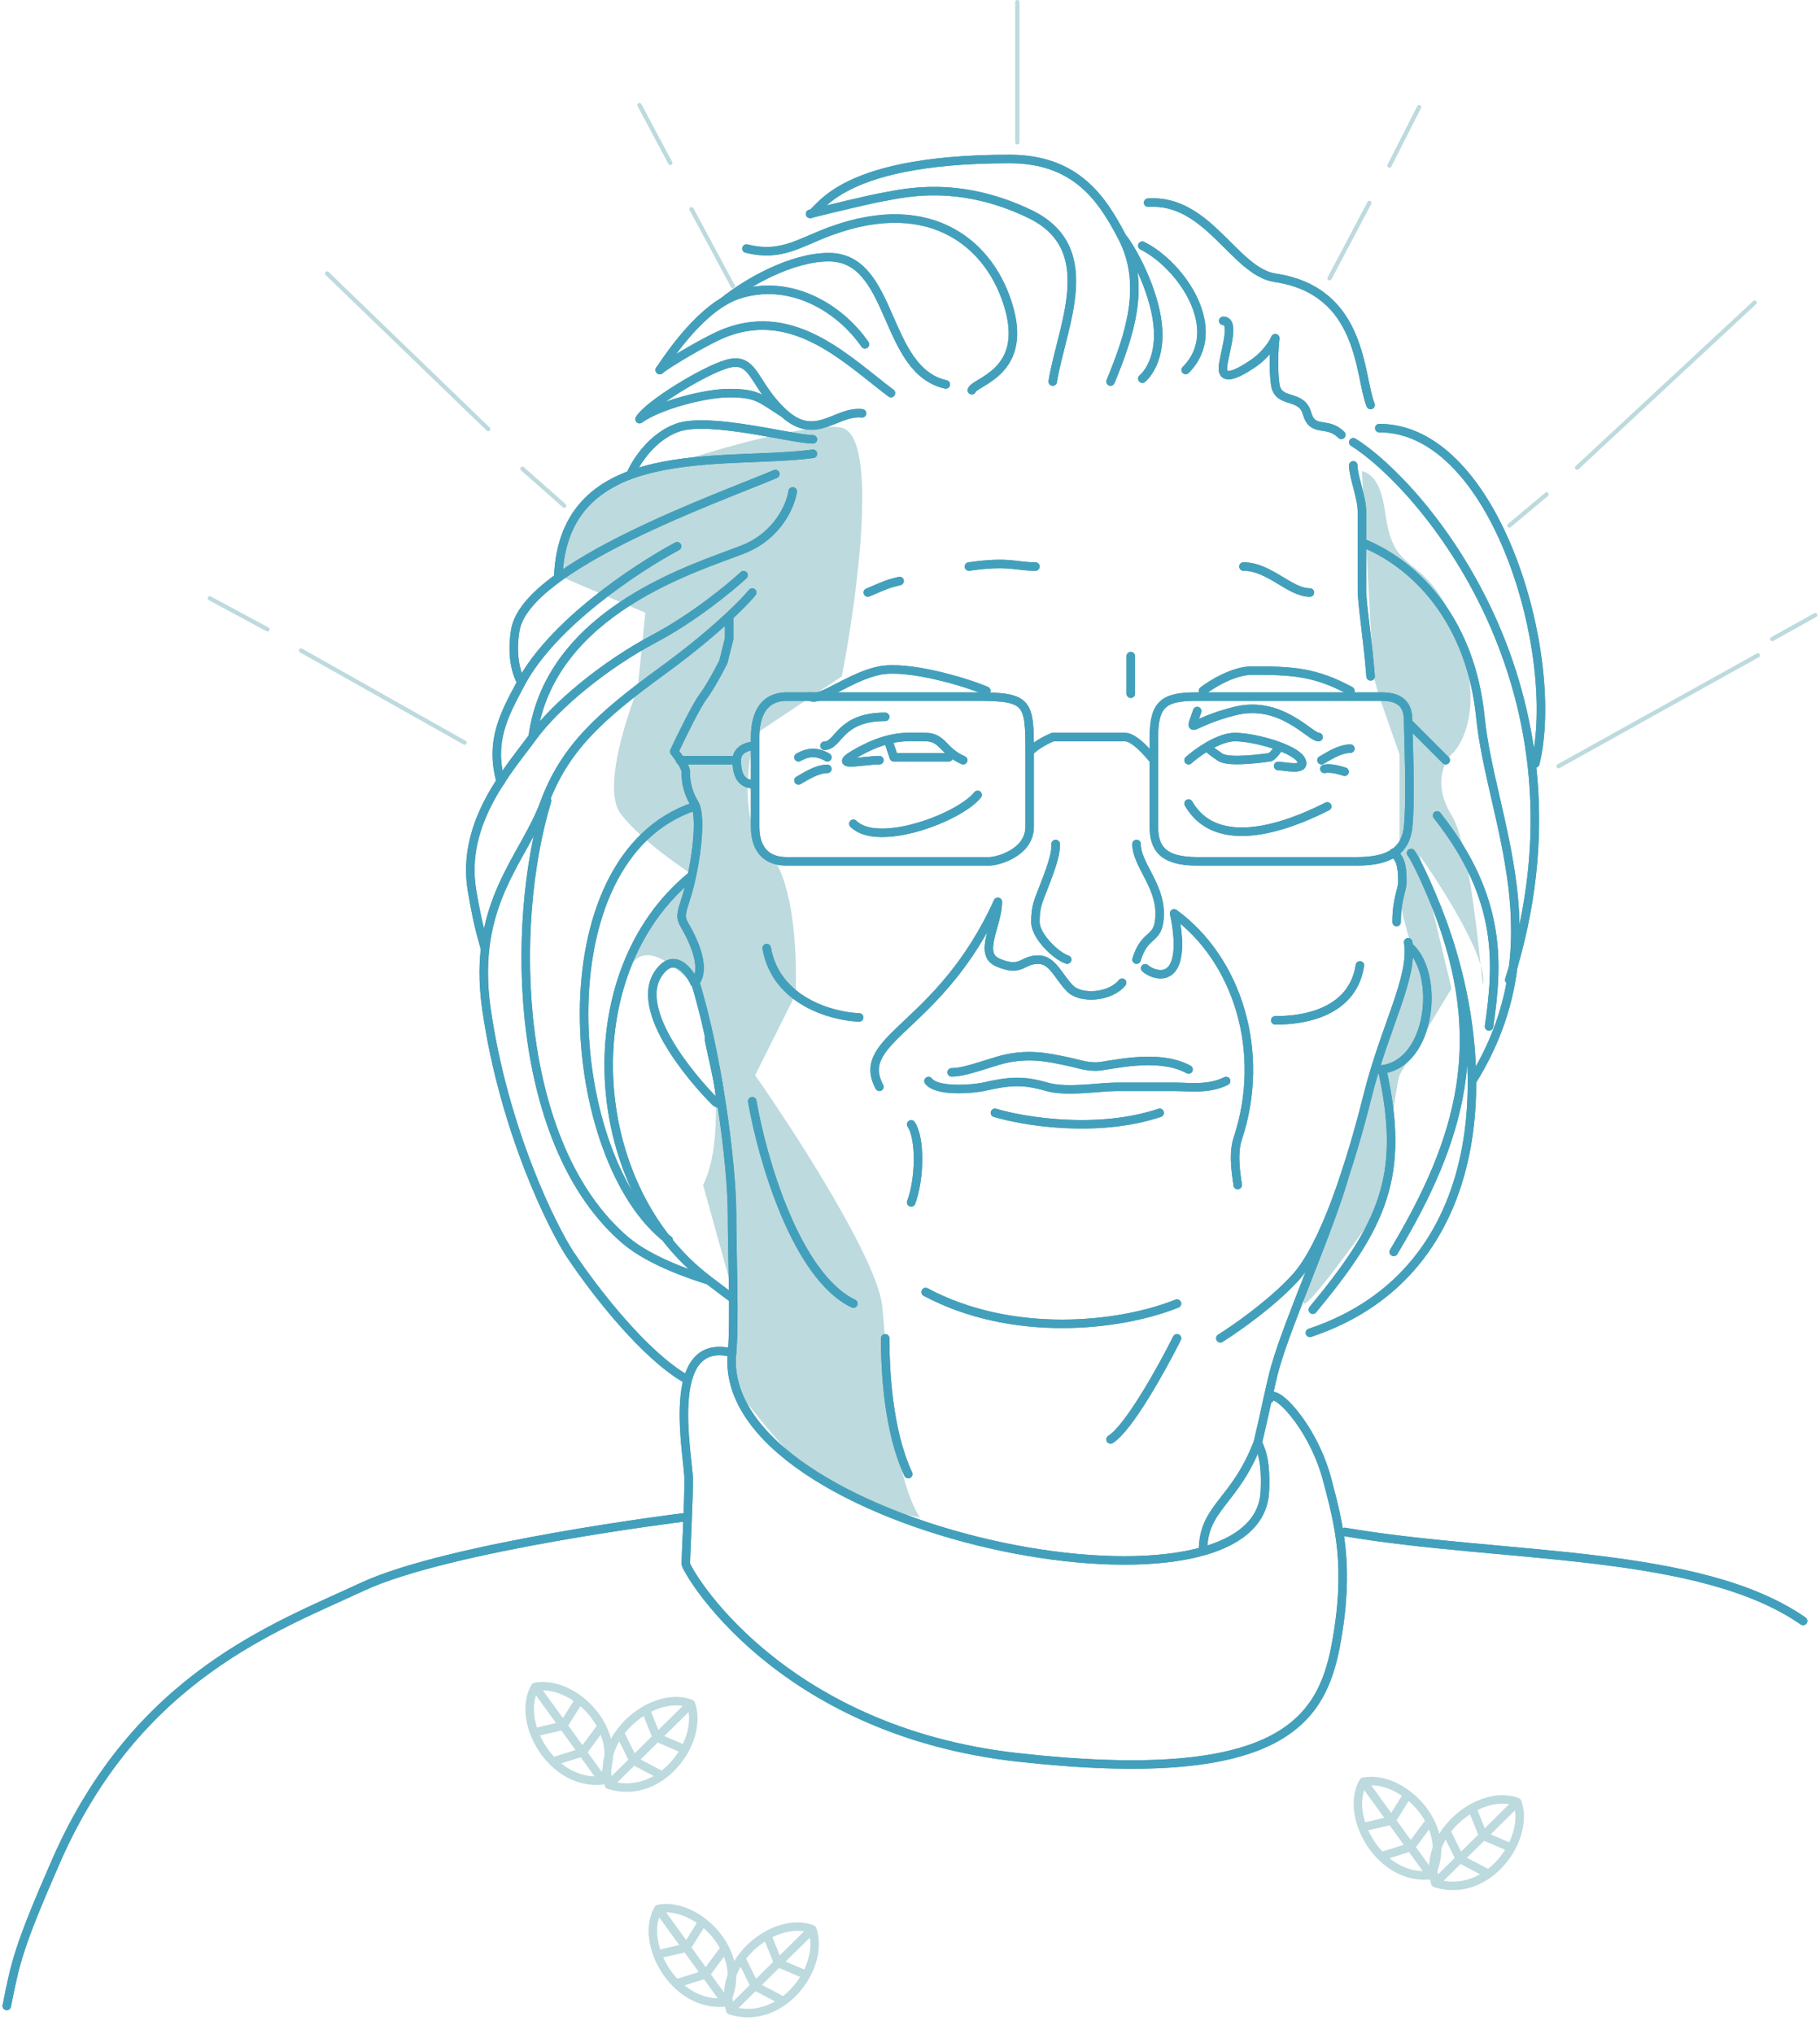 <svg width="538" height="601" viewBox="0 0 538 601" fill="none" xmlns="http://www.w3.org/2000/svg">
<path d="M260.802 386.069C262.51 403.152 263.364 434.755 271.906 448.421C235.178 441.588 227.206 419.665 216.387 409.985V380.944L207.845 350.195C216.387 333.112 207.845 293.822 207.845 293.822C202.151 288.128 192.465 277.667 186.998 284.5C181.532 291.333 194.498 268.5 203.998 258C203.998 258 189.998 249 183.498 240.5C176.998 232 188.498 203.5 188.498 203.5L190.763 181.076L166.847 170.827C166.847 170.827 160.868 160.577 171.118 150.327C177.096 141.786 237.911 123.678 248.844 126.411C259.777 129.144 253.399 176.52 248.844 199.867L223.22 216.95C223.22 216.95 216.387 240.865 226.636 251.115C236.886 261.365 235.178 293.822 235.178 293.822L223.22 317.738C235.178 334.821 259.435 372.403 260.802 386.069Z" fill="#BDDADE"/>
<path d="M406.008 199.867L402.591 139.224C404.869 139.793 408.058 141.615 409.425 151.182C411.133 163.139 413.695 163.994 419.674 169.118C425.653 174.243 431.632 183.639 434.195 199.867C436.244 212.85 431.632 220.651 429.07 222.929C426.792 225.207 423.603 231.983 429.07 240.866C433.779 248.518 436.46 273.614 437.671 285.121C438.179 286.81 438.465 288.312 438.465 289.552C438.465 292.738 438.218 290.312 437.671 285.121C434.82 275.643 424.991 260.316 419.674 252.824L429.07 292.114C424.23 300.086 414.378 316.372 413.695 317.738C413.012 319.105 409.424 344.501 407.716 357.029C401.168 366.424 387.558 385.215 385.509 385.215C383.459 385.215 398.321 340.231 406.008 317.738C410.278 306.35 418.649 283.231 417.966 281.865C417.282 280.498 414.834 271.046 413.695 266.49V251.97V222.929L407.716 205.846L406.008 199.867Z" fill="#BDDADE"/>
<path d="M269.344 332.26C272.191 336.53 271.906 348.488 269.344 355.321" stroke="#359E98" stroke-width="2.51" stroke-linecap="round" stroke-linejoin="round"/>
<path d="M269.344 332.26C272.191 336.53 271.906 348.488 269.344 355.321" stroke="#43A0BD" stroke-width="2.51" stroke-linecap="round" stroke-linejoin="round"/>
<path d="M351.344 237.452C360.739 253.68 385.342 241.806 392.342 238.306M262.513 218.661L264.222 223.785H280.45M357.323 221.223C357.323 221.223 358.017 221.97 360.739 223.785C363.462 225.6 375.26 223.785 375.26 223.785C375.544 223.785 376.455 223.273 377.822 221.223M334.261 204.994C334.261 203.856 334.261 200.04 334.261 193.891M390.634 224.64C391.773 224.07 395.759 221.223 399.175 221.223M391.488 227.202C392.912 226.917 394.905 227.202 397.467 228.056M236.035 230.619C237.174 230.049 241.16 227.202 244.577 227.202M236.035 223.785C237.174 223.216 240.306 221.223 244.577 223.785" stroke="#359E98" stroke-width="2.51" stroke-linecap="round" stroke-linejoin="round"/>
<path d="M351.344 237.452C360.739 253.68 385.342 241.806 392.342 238.306M262.513 218.661L264.222 223.785H280.45M357.323 221.223C357.323 221.223 358.017 221.97 360.739 223.785C363.462 225.6 375.26 223.785 375.26 223.785C375.544 223.785 376.455 223.273 377.822 221.223M334.261 204.994C334.261 203.856 334.261 200.04 334.261 193.891M390.634 224.64C391.773 224.07 395.759 221.223 399.175 221.223M391.488 227.202C392.912 226.917 394.905 227.202 397.467 228.056M236.035 230.619C237.174 230.049 241.16 227.202 244.577 227.202M236.035 223.785C237.174 223.216 240.306 221.223 244.577 223.785" stroke="#43A0BD" stroke-width="2.51" stroke-linecap="round" stroke-linejoin="round"/>
<path d="M256.531 175.099C262.51 172.537 262.51 172.537 265.927 171.683" stroke="#359E98" stroke-width="2.51" stroke-linecap="round" stroke-linejoin="round"/>
<path d="M256.531 175.099C262.51 172.537 262.51 172.537 265.927 171.683" stroke="#43A0BD" stroke-width="2.51" stroke-linecap="round" stroke-linejoin="round"/>
<path d="M286.427 167.413C298.385 165.705 300.093 167.413 306.072 167.413M387.215 175.1C381.236 175.1 375.257 167.413 367.57 167.413M205.283 238.306C159.446 253.586 166.656 343.171 197.664 366.427M204.429 258.806C168.957 287.626 173.167 351.094 209.554 378.385M209.554 378.385C212.287 380.435 214.394 382.086 216.387 383.51M209.554 378.385C206.138 377.246 192.686 373.2 184.784 366.427C152.222 338.516 150.38 273.864 161.722 236.598" stroke="#359E98" stroke-width="2.51" stroke-linecap="round" stroke-linejoin="round"/>
<path d="M286.427 167.413C298.385 165.705 300.093 167.413 306.072 167.413M387.215 175.1C381.236 175.1 375.257 167.413 367.57 167.413M205.283 238.306C159.446 253.586 166.656 343.171 197.664 366.427M204.429 258.806C168.957 287.626 173.167 351.094 209.554 378.385M209.554 378.385C212.287 380.435 214.394 382.086 216.387 383.51M209.554 378.385C206.138 377.246 192.686 373.2 184.784 366.427C152.222 338.516 150.38 273.864 161.722 236.598" stroke="#43A0BD" stroke-width="2.51" stroke-linecap="round" stroke-linejoin="round"/>
<path d="M405.153 119.677C401.689 111.016 403 86 376.967 82.095C364.858 80.278 357.177 58.701 339.385 59.887M406.861 316.128C422.697 316.128 425.972 289.115 417.111 280.255M388.07 387.022C408.57 362.252 415.607 347.688 408.57 316.019M424.798 240.964C444.443 265.734 442.735 285.379 440.173 303.316M403.445 160.675C419.673 167.508 434.877 184.591 437.611 211.924C440.657 242.384 460.672 278.546 435.116 319.545M417.111 252.068C418.182 253.406 421.181 259.44 424.611 267.937M387.216 393.855C441.321 375.82 442.902 313.244 424.611 267.937M424.611 267.937C440.239 307.585 432.007 336.571 411.986 369.939M407.716 126.51C442.215 126.51 461.526 193.987 453.839 225.59M255.679 101.74C247.992 90.636 233.186 82.095 218.097 87.124C207.847 90.541 198.452 104.207 195.035 109.332" stroke="#359E98" stroke-width="2.51" stroke-linecap="round" stroke-linejoin="round"/>
<path d="M405.153 119.677C401.689 111.016 403 86 376.967 82.095C364.858 80.278 357.177 58.701 339.385 59.887M406.861 316.128C422.697 316.128 425.972 289.115 417.111 280.255M388.07 387.022C408.57 362.252 415.607 347.688 408.57 316.019M424.798 240.964C444.443 265.734 442.735 285.379 440.173 303.316M403.445 160.675C419.673 167.508 434.877 184.591 437.611 211.924C440.657 242.384 460.672 278.546 435.116 319.545M417.111 252.068C418.182 253.406 421.181 259.44 424.611 267.937M387.216 393.855C441.321 375.82 442.902 313.244 424.611 267.937M424.611 267.937C440.239 307.585 432.007 336.571 411.986 369.939M407.716 126.51C442.215 126.51 461.526 193.987 453.839 225.59M255.679 101.74C247.992 90.636 233.186 82.095 218.097 87.124C207.847 90.541 198.452 104.207 195.035 109.332" stroke="#43A0BD" stroke-width="2.51" stroke-linecap="round" stroke-linejoin="round"/>
<path d="M287.283 115.309C288.137 112.746 303.512 110.184 298.387 91.393C293.262 72.602 275.642 57.199 245.43 68.331C236.156 71.749 230.91 76.019 220.66 73.457M311.199 112.747C313.761 96.518 325.719 73.456 304.366 63.207C283.012 52.957 266.784 57.228 261.659 58.082C257.559 58.765 245.145 61.783 239.451 63.207C242.014 63.776 245.43 46.978 298.387 46.978C318.032 46.978 325.75 58.636 331.698 70.04M328.282 112.747C333.904 99.093 339.022 84.082 331.698 70.04M400.029 130.684C419.39 142.642 473.485 203.286 446.152 289.554M412.841 272.471C412.841 265.638 414.549 263.075 414.549 260.513C414.549 255.111 413.695 253.68 411.987 251.972M405.154 199.869C404.3 188.765 402.591 178.516 402.591 174.245C402.591 169.974 402.591 171.683 402.591 165.704C402.591 159.725 402.591 155.454 402.591 151.183C402.591 146.913 400.029 140.934 400.029 137.517M337.677 111.893C339.955 109.9 343.656 104.206 341.948 93.956C340.172 83.299 333.901 72.603 331.698 70.04" stroke="#359E98" stroke-width="2.51" stroke-linecap="round" stroke-linejoin="round"/>
<path d="M287.283 115.309C288.137 112.746 303.512 110.184 298.387 91.393C293.262 72.602 275.642 57.199 245.43 68.331C236.156 71.749 230.91 76.019 220.66 73.457M311.199 112.747C313.761 96.518 325.719 73.456 304.366 63.207C283.012 52.957 266.784 57.228 261.659 58.082C257.559 58.765 245.145 61.783 239.451 63.207C242.014 63.776 245.43 46.978 298.387 46.978C318.032 46.978 325.75 58.636 331.698 70.04M328.282 112.747C333.904 99.093 339.022 84.082 331.698 70.04M400.029 130.684C419.39 142.642 473.485 203.286 446.152 289.554M412.841 272.471C412.841 265.638 414.549 263.075 414.549 260.513C414.549 255.111 413.695 253.68 411.987 251.972M405.154 199.869C404.3 188.765 402.591 178.516 402.591 174.245C402.591 169.974 402.591 171.683 402.591 165.704C402.591 159.725 402.591 155.454 402.591 151.183C402.591 146.913 400.029 140.934 400.029 137.517M337.677 111.893C339.955 109.9 343.656 104.206 341.948 93.956C340.172 83.299 333.901 72.603 331.698 70.04" stroke="#43A0BD" stroke-width="2.51" stroke-linecap="round" stroke-linejoin="round"/>
<path d="M291.552 204.139C285.573 201.576 268.49 196.451 259.949 198.16C251.407 199.868 242.012 207.555 239.449 205.847M355.612 204.139C358.174 202.146 364.666 198.16 370.132 198.16C382.117 198.16 388.754 198.528 399.173 204.139M288.989 234.888C283.563 241.671 259.476 250.645 252.261 243.429" stroke="#359E98" stroke-width="2.51" stroke-linecap="round" stroke-linejoin="round"/>
<path d="M291.552 204.139C285.573 201.576 268.49 196.451 259.949 198.16C251.407 199.868 242.012 207.555 239.449 205.847M355.612 204.139C358.174 202.146 364.666 198.16 370.132 198.16C382.117 198.16 388.754 198.528 399.173 204.139M288.989 234.888C283.563 241.671 259.476 250.645 252.261 243.429" stroke="#43A0BD" stroke-width="2.51" stroke-linecap="round" stroke-linejoin="round"/>
<path d="M234.325 145.205C233.756 149.191 230.055 158.188 219.805 162.288C206.993 167.412 162.498 180 157.453 217.807M157.453 217.807C164.286 208.411 178.806 196.453 193.327 188.766C204.943 182.616 215.819 173.676 219.805 169.975M157.453 217.807C150.62 227.202 136.174 243 139.516 263.076C141.501 275 143.084 278.792 143.368 280.5M222.367 175.1C221.262 176.451 218.98 178.894 215.534 182.114M202.722 407.425C190.764 400.592 176.31 382.327 168.557 370.697C163.432 363.01 148.912 333.969 143.787 298.095C139.332 266.913 154.891 253.68 160.87 237.452C166.849 221.223 177.098 211.828 195.889 198.161C204.436 191.946 210.995 186.356 215.534 182.114M209.555 306.637C209.555 309.199 215.534 329.699 211.264 325.428C204.758 318.922 185.372 296.654 195.889 286.138C199.989 282.038 203.861 287.276 205.285 290.408C206.424 289.554 208.018 286.138 205.285 279.304C201.868 270.763 200.16 273.325 202.722 265.638C205.285 257.951 207.847 241.722 205.285 237.452C202.722 233.181 202.722 229.764 202.722 228.056C202.722 226.69 200.445 223.501 199.306 222.077C201.299 217.807 205.797 208.582 207.847 205.849C209.897 203.115 212.687 197.877 213.826 195.599L215.534 188.766V182.114" stroke="#359E98" stroke-width="2.51" stroke-linecap="round" stroke-linejoin="round"/>
<path d="M234.325 145.205C233.756 149.191 230.055 158.188 219.805 162.288C206.993 167.412 162.498 180 157.453 217.807M157.453 217.807C164.286 208.411 178.806 196.453 193.327 188.766C204.943 182.616 215.819 173.676 219.805 169.975M157.453 217.807C150.62 227.202 136.174 243 139.516 263.076C141.501 275 143.084 278.792 143.368 280.5M222.367 175.1C221.262 176.451 218.98 178.894 215.534 182.114M202.722 407.425C190.764 400.592 176.31 382.327 168.557 370.697C163.432 363.01 148.912 333.969 143.787 298.095C139.332 266.913 154.891 253.68 160.87 237.452C166.849 221.223 177.098 211.828 195.889 198.161C204.436 191.946 210.995 186.356 215.534 182.114M209.555 306.637C209.555 309.199 215.534 329.699 211.264 325.428C204.758 318.922 185.372 296.654 195.889 286.138C199.989 282.038 203.861 287.276 205.285 290.408C206.424 289.554 208.018 286.138 205.285 279.304C201.868 270.763 200.16 273.325 202.722 265.638C205.285 257.951 207.847 241.722 205.285 237.452C202.722 233.181 202.722 229.764 202.722 228.056C202.722 226.69 200.445 223.501 199.306 222.077C201.299 217.807 205.797 208.582 207.847 205.849C209.897 203.115 212.687 197.877 213.826 195.599L215.534 188.766V182.114" stroke="#43A0BD" stroke-width="2.51" stroke-linecap="round" stroke-linejoin="round"/>
<path d="M263.364 116.162C250.642 106.62 235.116 90.561 214.679 98.225C209.212 100.275 197.026 107.621 195.033 109.329M279.593 113.6C260.966 109.46 264.343 76 245 76C233.896 76 220.821 83.525 214 89M254.823 122.141C247.136 121.287 241.157 130.682 231.761 122.141M231.761 122.141C222.366 113.6 223.22 105.058 214.679 107.621C207.846 109.671 191.617 119.579 189.055 123.849C195.033 119.579 208.7 116.162 215.533 116.162C224.074 116.162 224.928 117.87 231.761 122.141ZM350.487 109.329C362.37 97.446 349.215 78.371 337.674 72.601M396.498 128.5C392.228 124.23 388.068 128.12 386.36 122.141C384.652 116.162 377.819 119.579 376.965 113.6C376.281 108.817 376.68 102.496 376.965 99.933C376.395 101.357 374.231 104.887 370.132 107.621C365.007 111.037 360.736 112.746 361.59 107.621C362.444 102.496 365.007 94.809 361.59 94.809M240.303 129.828C234.324 129.828 209.554 122.995 200.158 126.412C192.642 129.145 187.916 136.661 186.492 140.078M240.303 134.099C214.02 137.603 166.5 129.5 165 170.738M200.158 161.431C187.339 168.316 163.357 184.503 154.154 201.576M148 231C144.771 219.042 148.84 211.435 154.154 201.576M229.199 140.078C213.239 146.849 155.503 167.145 152.327 186.201C150.96 194.401 152.976 199.868 154.154 201.576" stroke="#359E98" stroke-width="2.51" stroke-linecap="round" stroke-linejoin="round"/>
<path d="M263.364 116.162C250.642 106.62 235.116 90.561 214.679 98.225C209.212 100.275 197.026 107.621 195.033 109.329M279.593 113.6C260.966 109.46 264.343 76 245 76C233.896 76 220.821 83.525 214 89M254.823 122.141C247.136 121.287 241.157 130.682 231.761 122.141M231.761 122.141C222.366 113.6 223.22 105.058 214.679 107.621C207.846 109.671 191.617 119.579 189.055 123.849C195.033 119.579 208.7 116.162 215.533 116.162C224.074 116.162 224.928 117.87 231.761 122.141ZM350.487 109.329C362.37 97.446 349.215 78.371 337.674 72.601M396.498 128.5C392.228 124.23 388.068 128.12 386.36 122.141C384.652 116.162 377.819 119.579 376.965 113.6C376.281 108.817 376.68 102.496 376.965 99.933C376.395 101.357 374.231 104.887 370.132 107.621C365.007 111.037 360.736 112.746 361.59 107.621C362.444 102.496 365.007 94.809 361.59 94.809M240.303 129.828C234.324 129.828 209.554 122.995 200.158 126.412C192.642 129.145 187.916 136.661 186.492 140.078M240.303 134.099C214.02 137.603 166.5 129.5 165 170.738M200.158 161.431C187.339 168.316 163.357 184.503 154.154 201.576M148 231C144.771 219.042 148.84 211.435 154.154 201.576M229.199 140.078C213.239 146.849 155.503 167.145 152.327 186.201C150.96 194.401 152.976 199.868 154.154 201.576" stroke="#43A0BD" stroke-width="2.51" stroke-linecap="round" stroke-linejoin="round"/>
<path d="M222.367 325.428C225.214 341.942 235.179 377.018 252.262 385.218M273.615 381.802C299.24 395.468 330.843 392.051 347.925 385.218" stroke="#359E98" stroke-width="2.51" stroke-linecap="round" stroke-linejoin="round"/>
<path d="M222.367 325.428C225.214 341.942 235.179 377.018 252.262 385.218M273.615 381.802C299.24 395.468 330.843 392.051 347.925 385.218" stroke="#43A0BD" stroke-width="2.51" stroke-linecap="round" stroke-linejoin="round"/>
<path d="M259.95 321.156C252.263 306.636 277.887 304.073 294.969 266.491C294.969 273.324 288.991 281.865 294.969 284.428C302.035 287.457 301.947 283.574 306.927 283.574C311.198 283.574 312.906 288.698 316.323 292.115C319.575 295.367 328.281 294.677 331.697 290.407" stroke="#359E98" stroke-width="2.51" stroke-linecap="round" stroke-linejoin="round"/>
<path d="M259.95 321.156C252.263 306.636 277.887 304.073 294.969 266.491C294.969 273.324 288.991 281.865 294.969 284.428C302.035 287.457 301.947 283.574 306.927 283.574C311.198 283.574 312.906 288.698 316.323 292.115C319.575 295.367 328.281 294.677 331.697 290.407" stroke="#43A0BD" stroke-width="2.51" stroke-linecap="round" stroke-linejoin="round"/>
<path d="M362.445 319.447C357.32 322.009 351.854 321.156 347.07 321.156C341.091 321.156 335.113 321.156 329.988 321.156C324.863 321.156 315.467 322.864 309.488 321.156C302.143 319.057 298.385 319.447 290.697 321.156C288.135 321.725 277.031 322.864 274.469 319.447M294.114 328.843C302.655 331.405 324.35 334.992 342.8 328.843M315.467 283.573C312.051 282.434 306.072 276.569 306.072 272.469C306.072 267.345 306.926 266.49 309.488 259.657C312.051 252.824 312.051 251.116 312.051 249.408M335.967 283.573C338.529 275.032 342.8 278.448 342.8 269.907C342.8 261.366 335.967 255.387 335.967 249.408M338.529 286.136C340.522 287.844 345.021 289.381 347.07 285.281C349.12 281.182 347.925 273.608 347.07 269.907C365.861 283.573 374.403 310.906 365.861 336.53C364.153 341.655 365.861 349.342 365.861 350.196M376.965 301.51C380.5 301.51 399.5 301.51 402 285.281" stroke="#359E98" stroke-width="2.51" stroke-linecap="round" stroke-linejoin="round"/>
<path d="M362.445 319.447C357.32 322.009 351.854 321.156 347.07 321.156C341.091 321.156 335.113 321.156 329.988 321.156C324.863 321.156 315.467 322.864 309.488 321.156C302.143 319.057 298.385 319.447 290.697 321.156C288.135 321.725 277.031 322.864 274.469 319.447M294.114 328.843C302.655 331.405 324.35 334.992 342.8 328.843M315.467 283.573C312.051 282.434 306.072 276.569 306.072 272.469C306.072 267.345 306.926 266.49 309.488 259.657C312.051 252.824 312.051 251.116 312.051 249.408M335.967 283.573C338.529 275.032 342.8 278.448 342.8 269.907C342.8 261.366 335.967 255.387 335.967 249.408M338.529 286.136C340.522 287.844 345.021 289.381 347.07 285.281C349.12 281.182 347.925 273.608 347.07 269.907C365.861 283.573 374.403 310.906 365.861 336.53C364.153 341.655 365.861 349.342 365.861 350.196M376.965 301.51C380.5 301.51 399.5 301.51 402 285.281" stroke="#43A0BD" stroke-width="2.51" stroke-linecap="round" stroke-linejoin="round"/>
<path d="M253.972 300.658C246 300.373 229.373 295.875 226.64 280.159M416.259 213.536C416.259 216.098 417.113 235.743 416.259 244.285C415.404 252.826 408.571 254.534 400.884 254.534C393.197 254.534 366.719 254.534 353.906 254.534C343.657 254.534 341.094 250.58 341.094 244.285C341.094 240.014 341.094 232.594 341.094 224.64M416.259 213.536C416.259 210.973 416.259 205.849 408.571 205.849H353.906C344.511 205.849 341.094 207.557 341.094 217.807C341.094 219.935 341.15 222.257 341.094 224.64M416.259 213.536L427.362 224.64M341.094 224.64C339.208 222.362 335.286 217.807 332.553 217.807C329.82 217.807 317.179 217.807 311.2 217.807C309.776 218.376 306.416 220.027 304.366 222.077M304.366 222.077C304.366 226.917 304.366 238.135 304.366 244.285C304.366 251.972 294.971 254.534 292.409 254.534C289.846 254.534 241.16 254.534 232.619 254.534C224.078 254.534 223.223 247.701 223.223 244.285C223.223 240.868 223.223 224.64 223.223 217.807C223.223 212.34 224.931 205.849 232.619 205.849C246.285 205.849 276.692 205.849 288.992 205.849C303.939 205.849 304.366 207.557 304.366 222.077ZM223.223 220.369C221.515 220.369 217.784 221.223 217.784 224.64M223.223 231.793C218.953 231.793 217.784 228.91 217.784 224.64M217.784 224.64H201.016M351.344 224.64C353.906 222.362 360.227 217.807 365.01 217.807C370.989 217.807 382.947 221.223 384.655 224.64C386.363 228.056 379.53 226.348 377.822 226.348M389.78 217.807C387.218 217.807 378.676 206.703 365.01 210.119C351.344 213.536 351.344 217.807 353.906 210.119M284.721 224.64C278.742 222.077 278.742 217.807 273.617 217.807C268.493 217.807 263.368 216.952 253.972 222.077C244.577 227.202 254.826 224.64 259.951 224.64M243.723 220.369C247.993 220.369 247.993 211.828 261.659 211.828" stroke="#359E98" stroke-width="2.51" stroke-linecap="round" stroke-linejoin="round"/>
<path d="M253.972 300.658C246 300.373 229.373 295.875 226.64 280.159M416.259 213.536C416.259 216.098 417.113 235.743 416.259 244.285C415.404 252.826 408.571 254.534 400.884 254.534C393.197 254.534 366.719 254.534 353.906 254.534C343.657 254.534 341.094 250.58 341.094 244.285C341.094 240.014 341.094 232.594 341.094 224.64M416.259 213.536C416.259 210.973 416.259 205.849 408.571 205.849H353.906C344.511 205.849 341.094 207.557 341.094 217.807C341.094 219.935 341.15 222.257 341.094 224.64M416.259 213.536L427.362 224.64M341.094 224.64C339.208 222.362 335.286 217.807 332.553 217.807C329.82 217.807 317.179 217.807 311.2 217.807C309.776 218.376 306.416 220.027 304.366 222.077M304.366 222.077C304.366 226.917 304.366 238.135 304.366 244.285C304.366 251.972 294.971 254.534 292.409 254.534C289.846 254.534 241.16 254.534 232.619 254.534C224.078 254.534 223.223 247.701 223.223 244.285C223.223 240.868 223.223 224.64 223.223 217.807C223.223 212.34 224.931 205.849 232.619 205.849C246.285 205.849 276.692 205.849 288.992 205.849C303.939 205.849 304.366 207.557 304.366 222.077ZM223.223 220.369C221.515 220.369 217.784 221.223 217.784 224.64M223.223 231.793C218.953 231.793 217.784 228.91 217.784 224.64M217.784 224.64H201.016M351.344 224.64C353.906 222.362 360.227 217.807 365.01 217.807C370.989 217.807 382.947 221.223 384.655 224.64C386.363 228.056 379.53 226.348 377.822 226.348M389.78 217.807C387.218 217.807 378.676 206.703 365.01 210.119C351.344 213.536 351.344 217.807 353.906 210.119M284.721 224.64C278.742 222.077 278.742 217.807 273.617 217.807C268.493 217.807 263.368 216.952 253.972 222.077C244.577 227.202 254.826 224.64 259.951 224.64M243.723 220.369C247.993 220.369 247.993 211.828 261.659 211.828" stroke="#43A0BD" stroke-width="2.51" stroke-linecap="round" stroke-linejoin="round"/>
<path d="M205.285 289.553C212.118 311.191 216.389 344.218 216.389 358.738C216.389 370.008 217.243 390.911 216.389 399.737C211.053 452.125 371.842 484.296 373.899 440.735C374.382 430.497 372.348 427.923 371.842 426.215M360.738 395.466C365.294 392.619 376.113 385.046 382.946 377.529C391.487 368.134 399.174 344.218 404.299 323.719C409.424 303.219 417.965 288.699 416.257 278.449M397.707 346.78C392.903 363.705 380.983 389.873 376.967 404.007C375.533 409.052 373.899 417.674 371.842 426.215M355.613 458.402C355.613 445.228 365.009 444.152 371.842 426.215M347.926 395.466C343.655 404.007 333.747 421.944 328.281 425.361M261.658 395.466C261.658 404.862 262.512 422.798 268.491 435.611" stroke="#359E98" stroke-width="2.51" stroke-linecap="round" stroke-linejoin="round"/>
<path d="M205.285 289.553C212.118 311.191 216.389 344.218 216.389 358.738C216.389 370.008 217.243 390.911 216.389 399.737C211.053 452.125 371.842 484.296 373.899 440.735C374.382 430.497 372.348 427.923 371.842 426.215M360.738 395.466C365.294 392.619 376.113 385.046 382.946 377.529C391.487 368.134 399.174 344.218 404.299 323.719C409.424 303.219 417.965 288.699 416.257 278.449M397.707 346.78C392.903 363.705 380.983 389.873 376.967 404.007C375.533 409.052 373.899 417.674 371.842 426.215M355.613 458.402C355.613 445.228 365.009 444.152 371.842 426.215M347.926 395.466C343.655 404.007 333.747 421.944 328.281 425.361M261.658 395.466C261.658 404.862 262.512 422.798 268.491 435.611" stroke="#43A0BD" stroke-width="2.51" stroke-linecap="round" stroke-linejoin="round"/>
<path d="M216.388 399.738C195.889 394.613 203.576 430.487 203.576 437.32C203.576 444.153 202.722 460.382 202.722 462.09C202.722 463.799 229.629 511.394 300.948 519.318C377.82 527.859 390.632 509.068 394.903 486.006C399.174 462.944 395.845 450.639 392.341 437.32C388.07 421.091 376.112 409.134 375.258 413.404" stroke="#359E98" stroke-width="2.51" stroke-linecap="round" stroke-linejoin="round"/>
<path d="M216.388 399.738C195.889 394.613 203.576 430.487 203.576 437.32C203.576 444.153 202.722 460.382 202.722 462.09C202.722 463.799 229.629 511.394 300.948 519.318C377.82 527.859 390.632 509.068 394.903 486.006C399.174 462.944 395.845 450.639 392.341 437.32C388.07 421.091 376.112 409.134 375.258 413.404" stroke="#43A0BD" stroke-width="2.51" stroke-linecap="round" stroke-linejoin="round"/>
<path d="M397.466 452.694C444.159 460.665 502.251 457.647 533 479M201.868 448.423C201.868 448.423 132.683 456.964 107.059 468.922C81.435 480.88 40.436 495.4 16.52 550.065C5.31 575.689 4.562 579.96 2 592.772" stroke="#359E98" stroke-width="2.51" stroke-linecap="round" stroke-linejoin="round"/>
<path d="M397.466 452.694C444.159 460.665 502.251 457.647 533 479M201.868 448.423C201.868 448.423 132.683 456.964 107.059 468.922C81.435 480.88 40.436 495.4 16.52 550.065C5.31 575.689 4.562 579.96 2 592.772" stroke="#43A0BD" stroke-width="2.51" stroke-linecap="round" stroke-linejoin="round"/>
<path d="M351.344 316.031C341.948 310.906 327.428 315.177 324.012 315.177C320.595 315.177 318.887 314.322 314.616 313.468C310.345 312.614 303.512 310.905 294.971 313.468C288.992 315.262 284.721 316.885 281.305 316.885" stroke="#359E98" stroke-width="2.51" stroke-linecap="round" stroke-linejoin="round"/>
<path d="M351.344 316.031C341.948 310.906 327.428 315.177 324.012 315.177C320.595 315.177 318.887 314.322 314.616 313.468C310.345 312.614 303.512 310.905 294.971 313.468C288.992 315.262 284.721 316.885 281.305 316.885" stroke="#43A0BD" stroke-width="2.51" stroke-linecap="round" stroke-linejoin="round"/>
<path d="M204.223 503.497L194.154 513.431M204.223 503.497C205.678 507.549 204.843 512.541 202.437 516.978M204.223 503.497C200.226 501.912 195.291 502.784 190.877 505.261M179.982 527.413L187.255 520.238M179.982 527.413C185.856 529.291 191.364 527.831 195.703 524.698M179.982 527.413C178.455 521.806 180.056 516.378 183.218 512.044M187.255 520.238L195.703 524.698M187.255 520.238L183.218 512.044M187.255 520.238L194.154 513.431M195.703 524.698C198.508 522.674 200.825 519.95 202.437 516.978M183.218 512.044C185.261 509.244 187.955 506.901 190.877 505.261M194.154 513.431L202.437 516.978M194.154 513.431L190.877 505.261" stroke="#BDDADE" stroke-width="2.51" stroke-linecap="round" stroke-linejoin="round"/>
<path d="M448.509 532.536L438.439 542.47M448.509 532.536C449.964 536.588 449.128 541.58 446.722 546.017M448.509 532.536C444.512 530.951 439.577 531.823 435.162 534.3M424.267 556.452L431.54 549.277M424.267 556.452C430.141 558.33 435.649 556.87 439.988 553.737M424.267 556.452C422.74 550.845 424.341 545.417 427.503 541.083M431.54 549.277L439.988 553.737M431.54 549.277L427.503 541.083M431.54 549.277L438.439 542.47M439.988 553.737C442.793 551.713 445.11 548.989 446.722 546.017M427.503 541.083C429.546 538.283 432.24 535.94 435.162 534.3M438.439 542.47L446.722 546.017M438.439 542.47L435.162 534.3" stroke="#BDDADE" stroke-width="2.51" stroke-linecap="round" stroke-linejoin="round"/>
<path d="M240.098 570.119L230.029 580.053M240.098 570.119C241.553 574.171 240.718 579.163 238.312 583.6M240.098 570.119C236.101 568.534 231.166 569.406 226.752 571.883M215.857 594.035L223.13 586.86M215.857 594.035C221.731 595.913 227.239 594.453 231.578 591.32M215.857 594.035C214.33 588.428 215.931 583 219.093 578.666M223.13 586.86L231.578 591.32M223.13 586.86L219.093 578.666M223.13 586.86L230.029 580.053M231.578 591.32C234.383 589.296 236.7 586.572 238.312 583.6M219.093 578.666C221.136 575.866 223.83 573.523 226.752 571.883M230.029 580.053L238.312 583.6M230.029 580.053L226.752 571.883" stroke="#BDDADE" stroke-width="2.51" stroke-linecap="round" stroke-linejoin="round"/>
<path d="M158.189 498.491L166.477 509.954M158.189 498.491C162.415 497.669 167.222 499.254 171.242 502.306M158.189 498.491C156.015 502.201 156.126 507.211 157.904 511.951M178.143 526.086L172.156 517.808M178.143 526.086C180.892 520.566 180.286 514.9 177.849 510.135M178.143 526.086C172.369 526.744 167.247 524.336 163.444 520.552M172.156 517.808L177.849 510.135M172.156 517.808L163.444 520.552M172.156 517.808L166.477 509.954M177.849 510.135C176.274 507.055 173.935 504.351 171.242 502.306M163.444 520.552C160.987 518.107 159.081 515.088 157.904 511.951M166.477 509.954L171.242 502.306M166.477 509.954L157.904 511.951" stroke="#BDDADE" stroke-width="2.51" stroke-linecap="round" stroke-linejoin="round"/>
<path d="M403.029 526.512L411.317 537.974M403.029 526.512C407.255 525.69 412.062 527.274 416.081 530.327M403.029 526.512C400.855 530.222 400.966 535.232 402.744 539.971M422.983 554.106L416.996 545.828M422.983 554.106C425.731 548.587 425.126 542.921 422.689 538.156M422.983 554.106C417.209 554.764 412.087 552.356 408.284 548.572M416.996 545.828L422.689 538.156M416.996 545.828L408.284 548.572M416.996 545.828L411.317 537.974M422.689 538.156C421.114 535.076 418.774 532.372 416.081 530.327M408.284 548.572C405.827 546.128 403.92 543.109 402.744 539.971M411.317 537.974L416.081 530.327M411.317 537.974L402.744 539.971" stroke="#BDDADE" stroke-width="2.51" stroke-linecap="round" stroke-linejoin="round"/>
<path d="M194.618 564.093L202.907 575.555M194.618 564.093C198.845 563.271 203.652 564.856 207.671 567.908M194.618 564.093C192.444 567.803 192.556 572.813 194.334 577.552M214.572 591.687L208.586 583.409M214.572 591.687C217.321 586.168 216.716 580.502 214.279 575.737M214.572 591.687C208.799 592.345 203.677 589.937 199.874 586.153M208.586 583.409L214.279 575.737M208.586 583.409L199.874 586.153M208.586 583.409L202.907 575.555M214.279 575.737C212.704 572.657 210.364 569.953 207.671 567.908M199.874 586.153C197.417 583.709 195.51 580.69 194.334 577.552M202.907 575.555L207.671 567.908M202.907 575.555L194.334 577.552" stroke="#BDDADE" stroke-width="2.51" stroke-linecap="round" stroke-linejoin="round"/>
<line x1="88.964" y1="192.208" x2="137.32" y2="219.451" stroke="#BDDADE" stroke-width="1.255" stroke-linecap="round"/>
<line x1="204.424" y1="61.839" x2="216.643" y2="84.564" stroke="#BDDADE" stroke-width="1.255" stroke-linecap="round"/>
<line x1="404.801" y1="59.954" x2="393.02" y2="82.237" stroke="#BDDADE" stroke-width="1.255" stroke-linecap="round"/>
<line x1="62.014" y1="176.796" x2="79.077" y2="185.984" stroke="#BDDADE" stroke-width="1.255" stroke-linecap="round"/>
<line x1="189.029" y1="31.052" x2="198.141" y2="48.155" stroke="#BDDADE" stroke-width="1.255" stroke-linecap="round"/>
<line x1="419.506" y1="31.637" x2="410.735" y2="48.918" stroke="#BDDADE" stroke-width="1.255" stroke-linecap="round"/>
<line x1="0.627" y1="-0.627" x2="68.032" y2="-0.627" transform="matrix(-0.874 0.486 0.486 0.874 520.484 193.894)" stroke="#BDDADE" stroke-width="1.255" stroke-linecap="round"/>
<line x1="536.594" y1="181.753" x2="523.889" y2="188.84" stroke="#BDDADE" stroke-width="1.255" stroke-linecap="round"/>
<line x1="300.721" y1="0.627" x2="300.721" y2="42.079" stroke="#BDDADE" stroke-width="1.255" stroke-linecap="round"/>
<line x1="96.692" y1="80.813" x2="144.321" y2="126.799" stroke="#BDDADE" stroke-width="1.255" stroke-linecap="round"/>
<line x1="518.69" y1="89.411" x2="466.188" y2="138.198" stroke="#BDDADE" stroke-width="1.255" stroke-linecap="round"/>
<line x1="154.425" y1="138.507" x2="166.793" y2="149.444" stroke="#BDDADE" stroke-width="1.255" stroke-linecap="round"/>
<line x1="457.175" y1="146.087" x2="446.18" y2="155.289" stroke="#BDDADE" stroke-width="1.255" stroke-linecap="round"/>
</svg>
